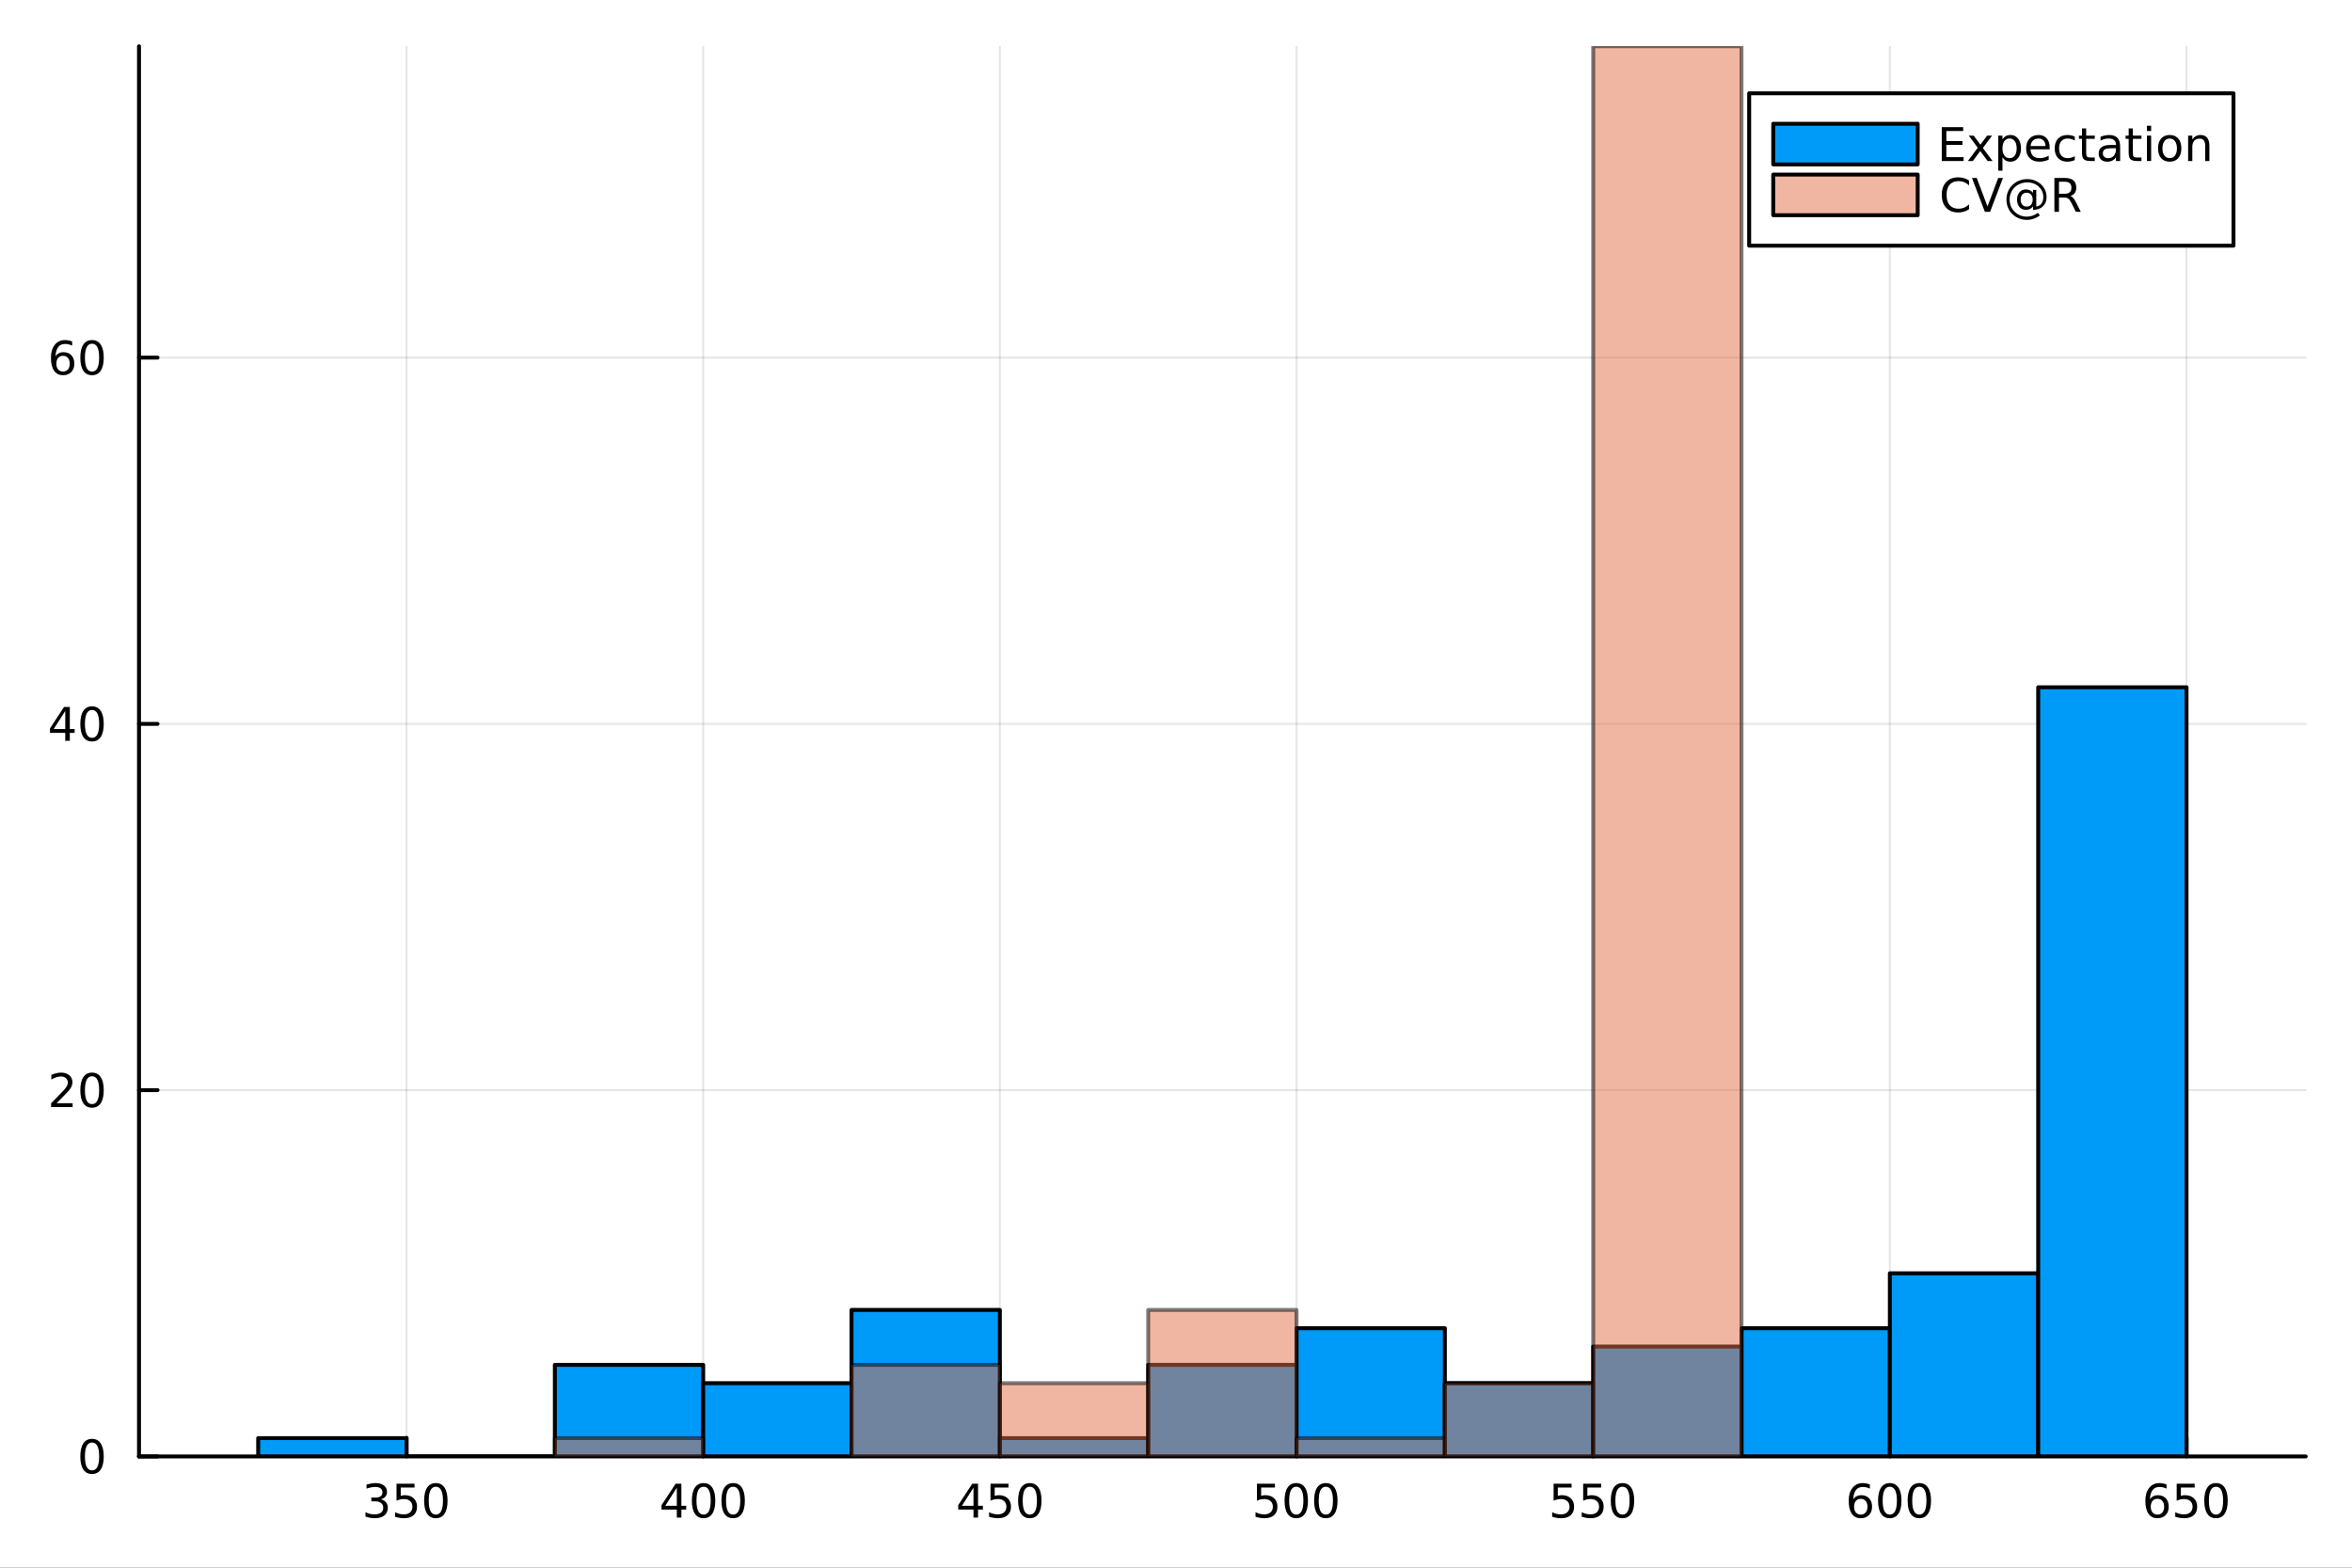 <?xml version="1.0" encoding="utf-8"?>
<svg xmlns="http://www.w3.org/2000/svg" xmlns:xlink="http://www.w3.org/1999/xlink" width="600" height="400" viewBox="0 0 2400 1600">
<rect x="0" y="0" width="2400" height="1600" fill="#333333" stroke="none"/>
<defs>
  <clipPath id="clip470">
    <rect x="0" y="0" width="2400" height="1600"/>
  </clipPath>
</defs>
<path clip-path="url(#clip470)" d="M0 1600 L2400 1600 L2400 0 L0 0  Z" fill="#ffffff" fill-rule="evenodd" fill-opacity="1"/>
<defs>
  <clipPath id="clip471">
    <rect x="480" y="0" width="1681" height="1600"/>
  </clipPath>
</defs>
<path clip-path="url(#clip470)" d="M141.853 1486.45 L2352.76 1486.45 L2352.76 47.244 L141.853 47.244  Z" fill="#ffffff" fill-rule="evenodd" fill-opacity="1"/>
<defs>
  <clipPath id="clip472">
    <rect x="141" y="47" width="2212" height="1440"/>
  </clipPath>
</defs>
<polyline clip-path="url(#clip472)" style="stroke:#000000; stroke-linecap:round; stroke-linejoin:round; stroke-width:2; stroke-opacity:0.1; fill:none" points="414.818,1486.45 414.818,47.244 "/>
<polyline clip-path="url(#clip472)" style="stroke:#000000; stroke-linecap:round; stroke-linejoin:round; stroke-width:2; stroke-opacity:0.1; fill:none" points="717.54,1486.45 717.54,47.244 "/>
<polyline clip-path="url(#clip472)" style="stroke:#000000; stroke-linecap:round; stroke-linejoin:round; stroke-width:2; stroke-opacity:0.1; fill:none" points="1020.26,1486.45 1020.26,47.244 "/>
<polyline clip-path="url(#clip472)" style="stroke:#000000; stroke-linecap:round; stroke-linejoin:round; stroke-width:2; stroke-opacity:0.1; fill:none" points="1322.99,1486.45 1322.99,47.244 "/>
<polyline clip-path="url(#clip472)" style="stroke:#000000; stroke-linecap:round; stroke-linejoin:round; stroke-width:2; stroke-opacity:0.1; fill:none" points="1625.71,1486.45 1625.71,47.244 "/>
<polyline clip-path="url(#clip472)" style="stroke:#000000; stroke-linecap:round; stroke-linejoin:round; stroke-width:2; stroke-opacity:0.1; fill:none" points="1928.43,1486.45 1928.43,47.244 "/>
<polyline clip-path="url(#clip472)" style="stroke:#000000; stroke-linecap:round; stroke-linejoin:round; stroke-width:2; stroke-opacity:0.1; fill:none" points="2231.15,1486.45 2231.15,47.244 "/>
<polyline clip-path="url(#clip470)" style="stroke:#000000; stroke-linecap:round; stroke-linejoin:round; stroke-width:4; stroke-opacity:1; fill:none" points="141.853,1486.45 2352.76,1486.45 "/>
<polyline clip-path="url(#clip470)" style="stroke:#000000; stroke-linecap:round; stroke-linejoin:round; stroke-width:4; stroke-opacity:1; fill:none" points="414.818,1486.45 414.818,1467.55 "/>
<polyline clip-path="url(#clip470)" style="stroke:#000000; stroke-linecap:round; stroke-linejoin:round; stroke-width:4; stroke-opacity:1; fill:none" points="717.54,1486.45 717.54,1467.55 "/>
<polyline clip-path="url(#clip470)" style="stroke:#000000; stroke-linecap:round; stroke-linejoin:round; stroke-width:4; stroke-opacity:1; fill:none" points="1020.26,1486.45 1020.26,1467.55 "/>
<polyline clip-path="url(#clip470)" style="stroke:#000000; stroke-linecap:round; stroke-linejoin:round; stroke-width:4; stroke-opacity:1; fill:none" points="1322.99,1486.45 1322.99,1467.55 "/>
<polyline clip-path="url(#clip470)" style="stroke:#000000; stroke-linecap:round; stroke-linejoin:round; stroke-width:4; stroke-opacity:1; fill:none" points="1625.71,1486.45 1625.71,1467.55 "/>
<polyline clip-path="url(#clip470)" style="stroke:#000000; stroke-linecap:round; stroke-linejoin:round; stroke-width:4; stroke-opacity:1; fill:none" points="1928.43,1486.45 1928.43,1467.55 "/>
<polyline clip-path="url(#clip470)" style="stroke:#000000; stroke-linecap:round; stroke-linejoin:round; stroke-width:4; stroke-opacity:1; fill:none" points="2231.15,1486.45 2231.15,1467.55 "/>
<path clip-path="url(#clip470)" d="M388.579 1530.21 Q391.936 1530.93 393.811 1533.2 Q395.709 1535.47 395.709 1538.8 Q395.709 1543.92 392.191 1546.72 Q388.672 1549.52 382.191 1549.52 Q380.015 1549.52 377.7 1549.08 Q375.408 1548.66 372.955 1547.81 L372.955 1543.29 Q374.899 1544.43 377.214 1545.01 Q379.529 1545.58 382.052 1545.58 Q386.45 1545.58 388.742 1543.85 Q391.056 1542.11 391.056 1538.8 Q391.056 1535.75 388.904 1534.03 Q386.774 1532.3 382.954 1532.3 L378.927 1532.3 L378.927 1528.45 L383.14 1528.45 Q386.589 1528.45 388.417 1527.09 Q390.246 1525.7 390.246 1523.11 Q390.246 1520.45 388.348 1519.03 Q386.473 1517.6 382.954 1517.6 Q381.033 1517.6 378.834 1518.01 Q376.635 1518.43 373.996 1519.31 L373.996 1515.14 Q376.658 1514.4 378.973 1514.03 Q381.311 1513.66 383.371 1513.66 Q388.695 1513.66 391.797 1516.09 Q394.899 1518.5 394.899 1522.62 Q394.899 1525.49 393.255 1527.48 Q391.612 1529.45 388.579 1530.21 Z" fill="#000000" fill-rule="nonzero" fill-opacity="1" /><path clip-path="url(#clip470)" d="M404.621 1514.29 L422.977 1514.29 L422.977 1518.22 L408.903 1518.22 L408.903 1526.7 Q409.922 1526.35 410.94 1526.19 Q411.959 1526 412.977 1526 Q418.764 1526 422.144 1529.17 Q425.524 1532.34 425.524 1537.76 Q425.524 1543.34 422.052 1546.44 Q418.579 1549.52 412.26 1549.52 Q410.084 1549.52 407.815 1549.15 Q405.57 1548.78 403.163 1548.04 L403.163 1543.34 Q405.246 1544.47 407.468 1545.03 Q409.69 1545.58 412.167 1545.58 Q416.172 1545.58 418.51 1543.48 Q420.848 1541.37 420.848 1537.76 Q420.848 1534.15 418.51 1532.04 Q416.172 1529.94 412.167 1529.94 Q410.292 1529.94 408.417 1530.35 Q406.565 1530.77 404.621 1531.65 L404.621 1514.29 Z" fill="#000000" fill-rule="nonzero" fill-opacity="1" /><path clip-path="url(#clip470)" d="M444.737 1517.37 Q441.125 1517.37 439.297 1520.93 Q437.491 1524.47 437.491 1531.6 Q437.491 1538.71 439.297 1542.27 Q441.125 1545.82 444.737 1545.82 Q448.371 1545.82 450.176 1542.27 Q452.005 1538.71 452.005 1531.6 Q452.005 1524.47 450.176 1520.93 Q448.371 1517.37 444.737 1517.37 M444.737 1513.66 Q450.547 1513.66 453.602 1518.27 Q456.681 1522.85 456.681 1531.6 Q456.681 1540.33 453.602 1544.94 Q450.547 1549.52 444.737 1549.52 Q438.926 1549.52 435.848 1544.94 Q432.792 1540.33 432.792 1531.6 Q432.792 1522.85 435.848 1518.27 Q438.926 1513.66 444.737 1513.66 Z" fill="#000000" fill-rule="nonzero" fill-opacity="1" /><path clip-path="url(#clip470)" d="M690.631 1518.36 L678.825 1536.81 L690.631 1536.81 L690.631 1518.36 M689.404 1514.29 L695.283 1514.29 L695.283 1536.81 L700.214 1536.81 L700.214 1540.7 L695.283 1540.7 L695.283 1548.85 L690.631 1548.85 L690.631 1540.7 L675.029 1540.7 L675.029 1536.19 L689.404 1514.29 Z" fill="#000000" fill-rule="nonzero" fill-opacity="1" /><path clip-path="url(#clip470)" d="M717.945 1517.37 Q714.334 1517.37 712.505 1520.93 Q710.7 1524.47 710.7 1531.6 Q710.7 1538.71 712.505 1542.27 Q714.334 1545.82 717.945 1545.82 Q721.58 1545.82 723.385 1542.27 Q725.214 1538.71 725.214 1531.6 Q725.214 1524.47 723.385 1520.93 Q721.58 1517.37 717.945 1517.37 M717.945 1513.66 Q723.755 1513.66 726.811 1518.27 Q729.89 1522.85 729.89 1531.6 Q729.89 1540.33 726.811 1544.94 Q723.755 1549.52 717.945 1549.52 Q712.135 1549.52 709.056 1544.94 Q706.001 1540.33 706.001 1531.6 Q706.001 1522.85 709.056 1518.27 Q712.135 1513.66 717.945 1513.66 Z" fill="#000000" fill-rule="nonzero" fill-opacity="1" /><path clip-path="url(#clip470)" d="M748.107 1517.37 Q744.496 1517.37 742.667 1520.93 Q740.862 1524.47 740.862 1531.6 Q740.862 1538.71 742.667 1542.27 Q744.496 1545.82 748.107 1545.82 Q751.741 1545.82 753.547 1542.27 Q755.376 1538.71 755.376 1531.6 Q755.376 1524.47 753.547 1520.93 Q751.741 1517.37 748.107 1517.37 M748.107 1513.66 Q753.917 1513.66 756.973 1518.27 Q760.052 1522.85 760.052 1531.6 Q760.052 1540.33 756.973 1544.94 Q753.917 1549.52 748.107 1549.52 Q742.297 1549.52 739.218 1544.94 Q736.163 1540.33 736.163 1531.6 Q736.163 1522.85 739.218 1518.27 Q742.297 1513.66 748.107 1513.66 Z" fill="#000000" fill-rule="nonzero" fill-opacity="1" /><path clip-path="url(#clip470)" d="M993.353 1518.36 L981.548 1536.81 L993.353 1536.81 L993.353 1518.36 M992.126 1514.29 L998.006 1514.29 L998.006 1536.81 L1002.94 1536.81 L1002.94 1540.7 L998.006 1540.7 L998.006 1548.85 L993.353 1548.85 L993.353 1540.7 L977.751 1540.7 L977.751 1536.19 L992.126 1514.29 Z" fill="#000000" fill-rule="nonzero" fill-opacity="1" /><path clip-path="url(#clip470)" d="M1010.71 1514.29 L1029.07 1514.29 L1029.07 1518.22 L1015 1518.22 L1015 1526.7 Q1016.01 1526.35 1017.03 1526.19 Q1018.05 1526 1019.07 1526 Q1024.86 1526 1028.24 1529.17 Q1031.62 1532.34 1031.62 1537.76 Q1031.62 1543.34 1028.14 1546.44 Q1024.67 1549.52 1018.35 1549.52 Q1016.18 1549.52 1013.91 1549.15 Q1011.66 1548.78 1009.26 1548.04 L1009.26 1543.34 Q1011.34 1544.47 1013.56 1545.03 Q1015.78 1545.58 1018.26 1545.58 Q1022.26 1545.58 1024.6 1543.48 Q1026.94 1541.37 1026.94 1537.76 Q1026.94 1534.15 1024.6 1532.04 Q1022.26 1529.94 1018.26 1529.94 Q1016.39 1529.94 1014.51 1530.35 Q1012.66 1530.77 1010.71 1531.65 L1010.71 1514.29 Z" fill="#000000" fill-rule="nonzero" fill-opacity="1" /><path clip-path="url(#clip470)" d="M1050.83 1517.37 Q1047.22 1517.37 1045.39 1520.93 Q1043.58 1524.47 1043.58 1531.6 Q1043.58 1538.71 1045.39 1542.27 Q1047.22 1545.82 1050.83 1545.82 Q1054.46 1545.82 1056.27 1542.27 Q1058.1 1538.71 1058.1 1531.6 Q1058.1 1524.47 1056.27 1520.93 Q1054.46 1517.37 1050.83 1517.37 M1050.83 1513.66 Q1056.64 1513.66 1059.7 1518.27 Q1062.77 1522.85 1062.77 1531.6 Q1062.77 1540.33 1059.7 1544.94 Q1056.64 1549.52 1050.83 1549.52 Q1045.02 1549.52 1041.94 1544.94 Q1038.89 1540.33 1038.89 1531.6 Q1038.89 1522.85 1041.94 1518.27 Q1045.02 1513.66 1050.83 1513.66 Z" fill="#000000" fill-rule="nonzero" fill-opacity="1" /><path clip-path="url(#clip470)" d="M1282.6 1514.29 L1300.96 1514.29 L1300.96 1518.22 L1286.89 1518.22 L1286.89 1526.7 Q1287.9 1526.35 1288.92 1526.19 Q1289.94 1526 1290.96 1526 Q1296.75 1526 1300.13 1529.17 Q1303.51 1532.34 1303.51 1537.76 Q1303.51 1543.34 1300.03 1546.44 Q1296.56 1549.52 1290.24 1549.52 Q1288.07 1549.52 1285.8 1549.15 Q1283.55 1548.78 1281.14 1548.04 L1281.14 1543.34 Q1283.23 1544.47 1285.45 1545.03 Q1287.67 1545.58 1290.15 1545.58 Q1294.15 1545.58 1296.49 1543.48 Q1298.83 1541.37 1298.83 1537.76 Q1298.83 1534.15 1296.49 1532.04 Q1294.15 1529.94 1290.15 1529.94 Q1288.27 1529.94 1286.4 1530.35 Q1284.55 1530.77 1282.6 1531.65 L1282.6 1514.29 Z" fill="#000000" fill-rule="nonzero" fill-opacity="1" /><path clip-path="url(#clip470)" d="M1322.72 1517.37 Q1319.11 1517.37 1317.28 1520.93 Q1315.47 1524.47 1315.47 1531.6 Q1315.47 1538.71 1317.28 1542.27 Q1319.11 1545.82 1322.72 1545.82 Q1326.35 1545.82 1328.16 1542.27 Q1329.99 1538.71 1329.99 1531.6 Q1329.99 1524.47 1328.16 1520.93 Q1326.35 1517.37 1322.72 1517.37 M1322.72 1513.66 Q1328.53 1513.66 1331.58 1518.27 Q1334.66 1522.85 1334.66 1531.6 Q1334.66 1540.33 1331.58 1544.94 Q1328.53 1549.52 1322.72 1549.52 Q1316.91 1549.52 1313.83 1544.94 Q1310.77 1540.33 1310.77 1531.6 Q1310.77 1522.85 1313.83 1518.27 Q1316.91 1513.66 1322.72 1513.66 Z" fill="#000000" fill-rule="nonzero" fill-opacity="1" /><path clip-path="url(#clip470)" d="M1352.88 1517.37 Q1349.27 1517.37 1347.44 1520.93 Q1345.64 1524.47 1345.64 1531.6 Q1345.64 1538.71 1347.44 1542.27 Q1349.27 1545.82 1352.88 1545.82 Q1356.51 1545.82 1358.32 1542.27 Q1360.15 1538.71 1360.15 1531.6 Q1360.15 1524.47 1358.32 1520.93 Q1356.51 1517.37 1352.88 1517.37 M1352.88 1513.66 Q1358.69 1513.66 1361.75 1518.27 Q1364.83 1522.85 1364.83 1531.6 Q1364.83 1540.33 1361.75 1544.94 Q1358.69 1549.52 1352.88 1549.52 Q1347.07 1549.52 1343.99 1544.94 Q1340.94 1540.33 1340.94 1531.6 Q1340.94 1522.85 1343.99 1518.27 Q1347.07 1513.66 1352.88 1513.66 Z" fill="#000000" fill-rule="nonzero" fill-opacity="1" /><path clip-path="url(#clip470)" d="M1585.33 1514.29 L1603.68 1514.29 L1603.68 1518.22 L1589.61 1518.22 L1589.61 1526.7 Q1590.63 1526.35 1591.65 1526.19 Q1592.66 1526 1593.68 1526 Q1599.47 1526 1602.85 1529.17 Q1606.23 1532.34 1606.23 1537.76 Q1606.23 1543.34 1602.76 1546.44 Q1599.28 1549.52 1592.96 1549.52 Q1590.79 1549.52 1588.52 1549.15 Q1586.27 1548.78 1583.87 1548.04 L1583.87 1543.34 Q1585.95 1544.47 1588.17 1545.03 Q1590.4 1545.58 1592.87 1545.58 Q1596.88 1545.58 1599.21 1543.48 Q1601.55 1541.37 1601.55 1537.76 Q1601.55 1534.15 1599.21 1532.04 Q1596.88 1529.94 1592.87 1529.94 Q1591 1529.94 1589.12 1530.35 Q1587.27 1530.77 1585.33 1531.65 L1585.33 1514.29 Z" fill="#000000" fill-rule="nonzero" fill-opacity="1" /><path clip-path="url(#clip470)" d="M1615.49 1514.29 L1633.84 1514.29 L1633.84 1518.22 L1619.77 1518.22 L1619.77 1526.7 Q1620.79 1526.35 1621.81 1526.19 Q1622.83 1526 1623.84 1526 Q1629.63 1526 1633.01 1529.17 Q1636.39 1532.34 1636.39 1537.76 Q1636.39 1543.34 1632.92 1546.44 Q1629.45 1549.52 1623.13 1549.52 Q1620.95 1549.52 1618.68 1549.15 Q1616.44 1548.78 1614.03 1548.04 L1614.03 1543.34 Q1616.11 1544.47 1618.33 1545.03 Q1620.56 1545.58 1623.03 1545.58 Q1627.04 1545.58 1629.38 1543.48 Q1631.71 1541.37 1631.71 1537.76 Q1631.71 1534.15 1629.38 1532.04 Q1627.04 1529.94 1623.03 1529.94 Q1621.16 1529.94 1619.28 1530.35 Q1617.43 1530.77 1615.49 1531.65 L1615.49 1514.29 Z" fill="#000000" fill-rule="nonzero" fill-opacity="1" /><path clip-path="url(#clip470)" d="M1655.6 1517.37 Q1651.99 1517.37 1650.16 1520.93 Q1648.36 1524.47 1648.36 1531.6 Q1648.36 1538.71 1650.16 1542.27 Q1651.99 1545.82 1655.6 1545.82 Q1659.24 1545.82 1661.04 1542.27 Q1662.87 1538.71 1662.87 1531.6 Q1662.87 1524.47 1661.04 1520.93 Q1659.24 1517.37 1655.6 1517.37 M1655.6 1513.66 Q1661.41 1513.66 1664.47 1518.27 Q1667.55 1522.85 1667.55 1531.6 Q1667.55 1540.33 1664.47 1544.94 Q1661.41 1549.52 1655.6 1549.52 Q1649.79 1549.52 1646.71 1544.94 Q1643.66 1540.33 1643.66 1531.6 Q1643.66 1522.85 1646.71 1518.27 Q1649.79 1513.66 1655.6 1513.66 Z" fill="#000000" fill-rule="nonzero" fill-opacity="1" /><path clip-path="url(#clip470)" d="M1898.75 1529.7 Q1895.61 1529.7 1893.75 1531.86 Q1891.93 1534.01 1891.93 1537.76 Q1891.93 1541.49 1893.75 1543.66 Q1895.61 1545.82 1898.75 1545.82 Q1901.9 1545.82 1903.73 1543.66 Q1905.58 1541.49 1905.58 1537.76 Q1905.58 1534.01 1903.73 1531.86 Q1901.9 1529.7 1898.75 1529.7 M1908.04 1515.05 L1908.04 1519.31 Q1906.28 1518.48 1904.47 1518.04 Q1902.69 1517.6 1900.93 1517.6 Q1896.3 1517.6 1893.85 1520.72 Q1891.42 1523.85 1891.07 1530.17 Q1892.43 1528.15 1894.49 1527.09 Q1896.56 1526 1899.03 1526 Q1904.24 1526 1907.25 1529.17 Q1910.28 1532.32 1910.28 1537.76 Q1910.28 1543.08 1907.13 1546.3 Q1903.99 1549.52 1898.75 1549.52 Q1892.76 1549.52 1889.59 1544.94 Q1886.42 1540.33 1886.42 1531.6 Q1886.42 1523.41 1890.31 1518.55 Q1894.19 1513.66 1900.74 1513.66 Q1902.5 1513.66 1904.29 1514.01 Q1906.09 1514.36 1908.04 1515.05 Z" fill="#000000" fill-rule="nonzero" fill-opacity="1" /><path clip-path="url(#clip470)" d="M1928.34 1517.37 Q1924.73 1517.37 1922.9 1520.93 Q1921.09 1524.47 1921.09 1531.6 Q1921.09 1538.71 1922.9 1542.27 Q1924.73 1545.82 1928.34 1545.82 Q1931.97 1545.82 1933.78 1542.27 Q1935.61 1538.71 1935.61 1531.6 Q1935.61 1524.47 1933.78 1520.93 Q1931.97 1517.37 1928.34 1517.37 M1928.34 1513.66 Q1934.15 1513.66 1937.2 1518.27 Q1940.28 1522.85 1940.28 1531.6 Q1940.28 1540.33 1937.2 1544.94 Q1934.15 1549.52 1928.34 1549.52 Q1922.53 1549.52 1919.45 1544.94 Q1916.39 1540.33 1916.39 1531.6 Q1916.39 1522.85 1919.45 1518.27 Q1922.53 1513.66 1928.34 1513.66 Z" fill="#000000" fill-rule="nonzero" fill-opacity="1" /><path clip-path="url(#clip470)" d="M1958.5 1517.37 Q1954.89 1517.37 1953.06 1520.93 Q1951.25 1524.47 1951.25 1531.6 Q1951.25 1538.71 1953.06 1542.27 Q1954.89 1545.82 1958.5 1545.82 Q1962.13 1545.82 1963.94 1542.27 Q1965.77 1538.71 1965.77 1531.6 Q1965.77 1524.47 1963.94 1520.93 Q1962.13 1517.37 1958.5 1517.37 M1958.5 1513.66 Q1964.31 1513.66 1967.36 1518.27 Q1970.44 1522.85 1970.44 1531.6 Q1970.44 1540.33 1967.36 1544.94 Q1964.31 1549.52 1958.5 1549.52 Q1952.69 1549.52 1949.61 1544.94 Q1946.55 1540.33 1946.55 1531.6 Q1946.55 1522.85 1949.61 1518.27 Q1952.69 1513.66 1958.5 1513.66 Z" fill="#000000" fill-rule="nonzero" fill-opacity="1" /><path clip-path="url(#clip470)" d="M2201.48 1529.7 Q2198.33 1529.7 2196.48 1531.86 Q2194.65 1534.01 2194.65 1537.76 Q2194.65 1541.49 2196.48 1543.66 Q2198.33 1545.82 2201.48 1545.82 Q2204.62 1545.82 2206.45 1543.66 Q2208.31 1541.49 2208.31 1537.76 Q2208.31 1534.01 2206.45 1531.86 Q2204.62 1529.7 2201.48 1529.7 M2210.76 1515.05 L2210.76 1519.31 Q2209 1518.48 2207.19 1518.04 Q2205.41 1517.6 2203.65 1517.6 Q2199.02 1517.6 2196.57 1520.72 Q2194.14 1523.85 2193.79 1530.17 Q2195.16 1528.15 2197.22 1527.09 Q2199.28 1526 2201.75 1526 Q2206.96 1526 2209.97 1529.17 Q2213 1532.32 2213 1537.76 Q2213 1543.08 2209.86 1546.3 Q2206.71 1549.52 2201.48 1549.52 Q2195.48 1549.52 2192.31 1544.94 Q2189.14 1540.33 2189.14 1531.6 Q2189.14 1523.41 2193.03 1518.55 Q2196.92 1513.66 2203.47 1513.66 Q2205.23 1513.66 2207.01 1514.01 Q2208.81 1514.36 2210.76 1515.05 Z" fill="#000000" fill-rule="nonzero" fill-opacity="1" /><path clip-path="url(#clip470)" d="M2221.11 1514.29 L2239.46 1514.29 L2239.46 1518.22 L2225.39 1518.22 L2225.39 1526.7 Q2226.41 1526.35 2227.43 1526.19 Q2228.44 1526 2229.46 1526 Q2235.25 1526 2238.63 1529.17 Q2242.01 1532.34 2242.01 1537.76 Q2242.01 1543.34 2238.54 1546.44 Q2235.06 1549.52 2228.74 1549.52 Q2226.57 1549.52 2224.3 1549.15 Q2222.06 1548.78 2219.65 1548.04 L2219.65 1543.34 Q2221.73 1544.47 2223.95 1545.03 Q2226.18 1545.58 2228.65 1545.58 Q2232.66 1545.58 2234.99 1543.48 Q2237.33 1541.37 2237.33 1537.76 Q2237.33 1534.15 2234.99 1532.04 Q2232.66 1529.94 2228.65 1529.94 Q2226.78 1529.94 2224.9 1530.35 Q2223.05 1530.77 2221.11 1531.65 L2221.11 1514.29 Z" fill="#000000" fill-rule="nonzero" fill-opacity="1" /><path clip-path="url(#clip470)" d="M2261.22 1517.37 Q2257.61 1517.37 2255.78 1520.93 Q2253.98 1524.47 2253.98 1531.6 Q2253.98 1538.71 2255.78 1542.27 Q2257.61 1545.82 2261.22 1545.82 Q2264.86 1545.82 2266.66 1542.27 Q2268.49 1538.71 2268.49 1531.6 Q2268.49 1524.47 2266.66 1520.93 Q2264.86 1517.37 2261.22 1517.37 M2261.22 1513.66 Q2267.03 1513.66 2270.09 1518.27 Q2273.17 1522.85 2273.17 1531.6 Q2273.17 1540.33 2270.09 1544.94 Q2267.03 1549.52 2261.22 1549.52 Q2255.41 1549.52 2252.33 1544.94 Q2249.28 1540.33 2249.28 1531.6 Q2249.28 1522.85 2252.33 1518.27 Q2255.41 1513.66 2261.22 1513.66 Z" fill="#000000" fill-rule="nonzero" fill-opacity="1" /><polyline clip-path="url(#clip472)" style="stroke:#000000; stroke-linecap:round; stroke-linejoin:round; stroke-width:2; stroke-opacity:0.1; fill:none" points="141.853,1486.45 2352.76,1486.45 "/>
<polyline clip-path="url(#clip472)" style="stroke:#000000; stroke-linecap:round; stroke-linejoin:round; stroke-width:2; stroke-opacity:0.1; fill:none" points="141.853,1112.63 2352.76,1112.63 "/>
<polyline clip-path="url(#clip472)" style="stroke:#000000; stroke-linecap:round; stroke-linejoin:round; stroke-width:2; stroke-opacity:0.1; fill:none" points="141.853,738.81 2352.76,738.81 "/>
<polyline clip-path="url(#clip472)" style="stroke:#000000; stroke-linecap:round; stroke-linejoin:round; stroke-width:2; stroke-opacity:0.1; fill:none" points="141.853,364.99 2352.76,364.99 "/>
<polyline clip-path="url(#clip470)" style="stroke:#000000; stroke-linecap:round; stroke-linejoin:round; stroke-width:4; stroke-opacity:1; fill:none" points="141.853,1486.45 141.853,47.244 "/>
<polyline clip-path="url(#clip470)" style="stroke:#000000; stroke-linecap:round; stroke-linejoin:round; stroke-width:4; stroke-opacity:1; fill:none" points="141.853,1486.45 160.751,1486.45 "/>
<polyline clip-path="url(#clip470)" style="stroke:#000000; stroke-linecap:round; stroke-linejoin:round; stroke-width:4; stroke-opacity:1; fill:none" points="141.853,1112.63 160.751,1112.63 "/>
<polyline clip-path="url(#clip470)" style="stroke:#000000; stroke-linecap:round; stroke-linejoin:round; stroke-width:4; stroke-opacity:1; fill:none" points="141.853,738.81 160.751,738.81 "/>
<polyline clip-path="url(#clip470)" style="stroke:#000000; stroke-linecap:round; stroke-linejoin:round; stroke-width:4; stroke-opacity:1; fill:none" points="141.853,364.99 160.751,364.99 "/>
<path clip-path="url(#clip470)" d="M93.909 1472.25 Q90.297 1472.25 88.469 1475.81 Q86.663 1479.35 86.663 1486.48 Q86.663 1493.59 88.469 1497.15 Q90.297 1500.7 93.909 1500.7 Q97.543 1500.7 99.348 1497.15 Q101.177 1493.59 101.177 1486.48 Q101.177 1479.35 99.348 1475.81 Q97.543 1472.25 93.909 1472.25 M93.909 1468.54 Q99.719 1468.54 102.774 1473.15 Q105.853 1477.73 105.853 1486.48 Q105.853 1495.21 102.774 1499.82 Q99.719 1504.4 93.909 1504.4 Q88.098 1504.4 85.02 1499.82 Q81.964 1495.21 81.964 1486.48 Q81.964 1477.73 85.02 1473.15 Q88.098 1468.54 93.909 1468.54 Z" fill="#000000" fill-rule="nonzero" fill-opacity="1" /><path clip-path="url(#clip470)" d="M57.775 1125.97 L74.094 1125.97 L74.094 1129.91 L52.15 1129.91 L52.15 1125.97 Q54.812 1123.22 59.395 1118.59 Q64.001 1113.94 65.182 1112.59 Q67.427 1110.07 68.307 1108.33 Q69.21 1106.58 69.21 1104.89 Q69.21 1102.13 67.265 1100.39 Q65.344 1098.66 62.242 1098.66 Q60.043 1098.66 57.589 1099.42 Q55.159 1100.19 52.381 1101.74 L52.381 1097.02 Q55.205 1095.88 57.659 1095.3 Q60.112 1094.72 62.15 1094.72 Q67.52 1094.72 70.714 1097.41 Q73.909 1100.09 73.909 1104.58 Q73.909 1106.71 73.099 1108.64 Q72.311 1110.53 70.205 1113.13 Q69.626 1113.8 66.525 1117.02 Q63.423 1120.21 57.775 1125.97 Z" fill="#000000" fill-rule="nonzero" fill-opacity="1" /><path clip-path="url(#clip470)" d="M93.909 1098.43 Q90.297 1098.43 88.469 1101.99 Q86.663 1105.53 86.663 1112.66 Q86.663 1119.77 88.469 1123.33 Q90.297 1126.88 93.909 1126.88 Q97.543 1126.88 99.348 1123.33 Q101.177 1119.77 101.177 1112.66 Q101.177 1105.53 99.348 1101.99 Q97.543 1098.43 93.909 1098.43 M93.909 1094.72 Q99.719 1094.72 102.774 1099.33 Q105.853 1103.91 105.853 1112.66 Q105.853 1121.39 102.774 1126 Q99.719 1130.58 93.909 1130.58 Q88.098 1130.58 85.02 1126 Q81.964 1121.39 81.964 1112.66 Q81.964 1103.91 85.02 1099.33 Q88.098 1094.72 93.909 1094.72 Z" fill="#000000" fill-rule="nonzero" fill-opacity="1" /><path clip-path="url(#clip470)" d="M66.594 725.604 L54.788 744.053 L66.594 744.053 L66.594 725.604 M65.367 721.53 L71.247 721.53 L71.247 744.053 L76.177 744.053 L76.177 747.941 L71.247 747.941 L71.247 756.09 L66.594 756.09 L66.594 747.941 L50.992 747.941 L50.992 743.428 L65.367 721.53 Z" fill="#000000" fill-rule="nonzero" fill-opacity="1" /><path clip-path="url(#clip470)" d="M93.909 724.608 Q90.297 724.608 88.469 728.173 Q86.663 731.715 86.663 738.844 Q86.663 745.951 88.469 749.516 Q90.297 753.057 93.909 753.057 Q97.543 753.057 99.348 749.516 Q101.177 745.951 101.177 738.844 Q101.177 731.715 99.348 728.173 Q97.543 724.608 93.909 724.608 M93.909 720.905 Q99.719 720.905 102.774 725.511 Q105.853 730.094 105.853 738.844 Q105.853 747.571 102.774 752.178 Q99.719 756.761 93.909 756.761 Q88.098 756.761 85.02 752.178 Q81.964 747.571 81.964 738.844 Q81.964 730.094 85.02 725.511 Q88.098 720.905 93.909 720.905 Z" fill="#000000" fill-rule="nonzero" fill-opacity="1" /><path clip-path="url(#clip470)" d="M64.325 363.127 Q61.177 363.127 59.325 365.28 Q57.497 367.433 57.497 371.182 Q57.497 374.909 59.325 377.085 Q61.177 379.238 64.325 379.238 Q67.474 379.238 69.302 377.085 Q71.154 374.909 71.154 371.182 Q71.154 367.433 69.302 365.28 Q67.474 363.127 64.325 363.127 M73.608 348.474 L73.608 352.734 Q71.849 351.9 70.043 351.46 Q68.261 351.021 66.501 351.021 Q61.872 351.021 59.418 354.146 Q56.987 357.271 56.64 363.59 Q58.006 361.576 60.066 360.511 Q62.126 359.423 64.603 359.423 Q69.811 359.423 72.821 362.595 Q75.853 365.743 75.853 371.182 Q75.853 376.507 72.705 379.724 Q69.557 382.942 64.325 382.942 Q58.33 382.942 55.159 378.358 Q51.987 373.752 51.987 365.025 Q51.987 356.831 55.876 351.97 Q59.765 347.085 66.316 347.085 Q68.075 347.085 69.858 347.433 Q71.663 347.78 73.608 348.474 Z" fill="#000000" fill-rule="nonzero" fill-opacity="1" /><path clip-path="url(#clip470)" d="M93.909 350.789 Q90.297 350.789 88.469 354.354 Q86.663 357.896 86.663 365.025 Q86.663 372.132 88.469 375.696 Q90.297 379.238 93.909 379.238 Q97.543 379.238 99.348 375.696 Q101.177 372.132 101.177 365.025 Q101.177 357.896 99.348 354.354 Q97.543 350.789 93.909 350.789 M93.909 347.085 Q99.719 347.085 102.774 351.692 Q105.853 356.275 105.853 365.025 Q105.853 373.752 102.774 378.358 Q99.719 382.942 93.909 382.942 Q88.098 382.942 85.02 378.358 Q81.964 373.752 81.964 365.025 Q81.964 356.275 85.02 351.692 Q88.098 347.085 93.909 347.085 Z" fill="#000000" fill-rule="nonzero" fill-opacity="1" /><path clip-path="url(#clip472)" d="M263.457 1467.76 L263.457 1486.45 L414.818 1486.45 L414.818 1467.76 L263.457 1467.76 L263.457 1467.76  Z" fill="#009af9" fill-rule="evenodd" fill-opacity="1"/>
<polyline clip-path="url(#clip472)" style="stroke:#000000; stroke-linecap:round; stroke-linejoin:round; stroke-width:4; stroke-opacity:1; fill:none" points="263.457,1467.76 263.457,1486.45 414.818,1486.45 414.818,1467.76 263.457,1467.76 "/>
<path clip-path="url(#clip472)" d="M414.818 1486.45 L414.818 1486.45 L566.179 1486.45 L566.179 1486.45 L414.818 1486.45 L414.818 1486.45  Z" fill="#009af9" fill-rule="evenodd" fill-opacity="1"/>
<polyline clip-path="url(#clip472)" style="stroke:#000000; stroke-linecap:round; stroke-linejoin:round; stroke-width:4; stroke-opacity:1; fill:none" points="414.818,1486.45 414.818,1486.45 566.179,1486.45 414.818,1486.45 "/>
<path clip-path="url(#clip472)" d="M566.179 1392.99 L566.179 1486.45 L717.54 1486.45 L717.54 1392.99 L566.179 1392.99 L566.179 1392.99  Z" fill="#009af9" fill-rule="evenodd" fill-opacity="1"/>
<polyline clip-path="url(#clip472)" style="stroke:#000000; stroke-linecap:round; stroke-linejoin:round; stroke-width:4; stroke-opacity:1; fill:none" points="566.179,1392.99 566.179,1486.45 717.54,1486.45 717.54,1392.99 566.179,1392.99 "/>
<path clip-path="url(#clip472)" d="M717.54 1411.68 L717.54 1486.45 L868.901 1486.45 L868.901 1411.68 L717.54 1411.68 L717.54 1411.68  Z" fill="#009af9" fill-rule="evenodd" fill-opacity="1"/>
<polyline clip-path="url(#clip472)" style="stroke:#000000; stroke-linecap:round; stroke-linejoin:round; stroke-width:4; stroke-opacity:1; fill:none" points="717.54,1411.68 717.54,1486.45 868.901,1486.45 868.901,1411.68 717.54,1411.68 "/>
<path clip-path="url(#clip472)" d="M868.901 1336.92 L868.901 1486.45 L1020.26 1486.45 L1020.26 1336.92 L868.901 1336.92 L868.901 1336.92  Z" fill="#009af9" fill-rule="evenodd" fill-opacity="1"/>
<polyline clip-path="url(#clip472)" style="stroke:#000000; stroke-linecap:round; stroke-linejoin:round; stroke-width:4; stroke-opacity:1; fill:none" points="868.901,1336.92 868.901,1486.45 1020.26,1486.45 1020.26,1336.92 868.901,1336.92 "/>
<path clip-path="url(#clip472)" d="M1020.26 1467.76 L1020.26 1486.45 L1171.62 1486.45 L1171.62 1467.76 L1020.26 1467.76 L1020.26 1467.76  Z" fill="#009af9" fill-rule="evenodd" fill-opacity="1"/>
<polyline clip-path="url(#clip472)" style="stroke:#000000; stroke-linecap:round; stroke-linejoin:round; stroke-width:4; stroke-opacity:1; fill:none" points="1020.26,1467.76 1020.26,1486.45 1171.62,1486.45 1171.62,1467.76 1020.26,1467.76 "/>
<path clip-path="url(#clip472)" d="M1171.62 1392.99 L1171.62 1486.45 L1322.99 1486.45 L1322.99 1392.99 L1171.62 1392.99 L1171.62 1392.99  Z" fill="#009af9" fill-rule="evenodd" fill-opacity="1"/>
<polyline clip-path="url(#clip472)" style="stroke:#000000; stroke-linecap:round; stroke-linejoin:round; stroke-width:4; stroke-opacity:1; fill:none" points="1171.62,1392.99 1171.62,1486.45 1322.99,1486.45 1322.99,1392.99 1171.62,1392.99 "/>
<path clip-path="url(#clip472)" d="M1322.99 1355.61 L1322.99 1486.45 L1474.35 1486.45 L1474.35 1355.61 L1322.99 1355.61 L1322.99 1355.61  Z" fill="#009af9" fill-rule="evenodd" fill-opacity="1"/>
<polyline clip-path="url(#clip472)" style="stroke:#000000; stroke-linecap:round; stroke-linejoin:round; stroke-width:4; stroke-opacity:1; fill:none" points="1322.99,1355.61 1322.99,1486.45 1474.35,1486.45 1474.35,1355.61 1322.99,1355.61 "/>
<path clip-path="url(#clip472)" d="M1474.35 1411.68 L1474.35 1486.45 L1625.71 1486.45 L1625.71 1411.68 L1474.35 1411.68 L1474.35 1411.68  Z" fill="#009af9" fill-rule="evenodd" fill-opacity="1"/>
<polyline clip-path="url(#clip472)" style="stroke:#000000; stroke-linecap:round; stroke-linejoin:round; stroke-width:4; stroke-opacity:1; fill:none" points="1474.35,1411.68 1474.35,1486.45 1625.71,1486.45 1625.71,1411.68 1474.35,1411.68 "/>
<path clip-path="url(#clip472)" d="M1625.71 1374.3 L1625.71 1486.45 L1777.07 1486.45 L1777.07 1374.3 L1625.71 1374.3 L1625.71 1374.3  Z" fill="#009af9" fill-rule="evenodd" fill-opacity="1"/>
<polyline clip-path="url(#clip472)" style="stroke:#000000; stroke-linecap:round; stroke-linejoin:round; stroke-width:4; stroke-opacity:1; fill:none" points="1625.71,1374.3 1625.71,1486.45 1777.07,1486.45 1777.07,1374.3 1625.71,1374.3 "/>
<path clip-path="url(#clip472)" d="M1777.07 1355.61 L1777.07 1486.45 L1928.43 1486.45 L1928.43 1355.61 L1777.07 1355.61 L1777.07 1355.61  Z" fill="#009af9" fill-rule="evenodd" fill-opacity="1"/>
<polyline clip-path="url(#clip472)" style="stroke:#000000; stroke-linecap:round; stroke-linejoin:round; stroke-width:4; stroke-opacity:1; fill:none" points="1777.07,1355.61 1777.07,1486.45 1928.43,1486.45 1928.43,1355.61 1777.07,1355.61 "/>
<path clip-path="url(#clip472)" d="M1928.43 1299.54 L1928.43 1486.45 L2079.79 1486.45 L2079.79 1299.54 L1928.43 1299.54 L1928.43 1299.54  Z" fill="#009af9" fill-rule="evenodd" fill-opacity="1"/>
<polyline clip-path="url(#clip472)" style="stroke:#000000; stroke-linecap:round; stroke-linejoin:round; stroke-width:4; stroke-opacity:1; fill:none" points="1928.43,1299.54 1928.43,1486.45 2079.79,1486.45 2079.79,1299.54 1928.43,1299.54 "/>
<path clip-path="url(#clip472)" d="M2079.79 701.428 L2079.79 1486.45 L2231.15 1486.45 L2231.15 701.428 L2079.79 701.428 L2079.79 701.428  Z" fill="#009af9" fill-rule="evenodd" fill-opacity="1"/>
<polyline clip-path="url(#clip472)" style="stroke:#000000; stroke-linecap:round; stroke-linejoin:round; stroke-width:4; stroke-opacity:1; fill:none" points="2079.79,701.428 2079.79,1486.45 2231.15,1486.45 2231.15,701.428 2079.79,701.428 "/>
<circle clip-path="url(#clip472)" style="fill:#009af9; stroke:none; fill-opacity:0" cx="339.137" cy="1467.76" r="2"/>
<circle clip-path="url(#clip472)" style="fill:#009af9; stroke:none; fill-opacity:0" cx="490.498" cy="1486.45" r="2"/>
<circle clip-path="url(#clip472)" style="fill:#009af9; stroke:none; fill-opacity:0" cx="641.86" cy="1392.99" r="2"/>
<circle clip-path="url(#clip472)" style="fill:#009af9; stroke:none; fill-opacity:0" cx="793.221" cy="1411.68" r="2"/>
<circle clip-path="url(#clip472)" style="fill:#009af9; stroke:none; fill-opacity:0" cx="944.582" cy="1336.92" r="2"/>
<circle clip-path="url(#clip472)" style="fill:#009af9; stroke:none; fill-opacity:0" cx="1095.94" cy="1467.76" r="2"/>
<circle clip-path="url(#clip472)" style="fill:#009af9; stroke:none; fill-opacity:0" cx="1247.3" cy="1392.99" r="2"/>
<circle clip-path="url(#clip472)" style="fill:#009af9; stroke:none; fill-opacity:0" cx="1398.67" cy="1355.61" r="2"/>
<circle clip-path="url(#clip472)" style="fill:#009af9; stroke:none; fill-opacity:0" cx="1550.03" cy="1411.68" r="2"/>
<circle clip-path="url(#clip472)" style="fill:#009af9; stroke:none; fill-opacity:0" cx="1701.39" cy="1374.3" r="2"/>
<circle clip-path="url(#clip472)" style="fill:#009af9; stroke:none; fill-opacity:0" cx="1852.75" cy="1355.61" r="2"/>
<circle clip-path="url(#clip472)" style="fill:#009af9; stroke:none; fill-opacity:0" cx="2004.11" cy="1299.54" r="2"/>
<circle clip-path="url(#clip472)" style="fill:#009af9; stroke:none; fill-opacity:0" cx="2155.47" cy="701.428" r="2"/>
<path clip-path="url(#clip472)" d="M263.457 1486.45 L263.457 1486.45 L414.818 1486.45 L414.818 1486.45 L263.457 1486.45 L263.457 1486.45  Z" fill="#e26f46" fill-rule="evenodd" fill-opacity="0.5"/>
<polyline clip-path="url(#clip472)" style="stroke:#000000; stroke-linecap:round; stroke-linejoin:round; stroke-width:4; stroke-opacity:0.5; fill:none" points="263.457,1486.45 263.457,1486.45 414.818,1486.45 263.457,1486.45 "/>
<path clip-path="url(#clip472)" d="M414.818 1486.45 L414.818 1486.45 L566.179 1486.45 L566.179 1486.45 L414.818 1486.45 L414.818 1486.45  Z" fill="#e26f46" fill-rule="evenodd" fill-opacity="0.5"/>
<polyline clip-path="url(#clip472)" style="stroke:#000000; stroke-linecap:round; stroke-linejoin:round; stroke-width:4; stroke-opacity:0.5; fill:none" points="414.818,1486.45 414.818,1486.45 566.179,1486.45 414.818,1486.45 "/>
<path clip-path="url(#clip472)" d="M566.179 1467.76 L566.179 1486.45 L717.54 1486.45 L717.54 1467.76 L566.179 1467.76 L566.179 1467.76  Z" fill="#e26f46" fill-rule="evenodd" fill-opacity="0.5"/>
<polyline clip-path="url(#clip472)" style="stroke:#000000; stroke-linecap:round; stroke-linejoin:round; stroke-width:4; stroke-opacity:0.5; fill:none" points="566.179,1467.76 566.179,1486.45 717.54,1486.45 717.54,1467.76 566.179,1467.76 "/>
<path clip-path="url(#clip472)" d="M717.54 1486.45 L717.54 1486.45 L868.901 1486.45 L868.901 1486.45 L717.54 1486.45 L717.54 1486.45  Z" fill="#e26f46" fill-rule="evenodd" fill-opacity="0.5"/>
<polyline clip-path="url(#clip472)" style="stroke:#000000; stroke-linecap:round; stroke-linejoin:round; stroke-width:4; stroke-opacity:0.5; fill:none" points="717.54,1486.45 717.54,1486.45 868.901,1486.45 717.54,1486.45 "/>
<path clip-path="url(#clip472)" d="M868.901 1392.99 L868.901 1486.45 L1020.26 1486.45 L1020.26 1392.99 L868.901 1392.99 L868.901 1392.99  Z" fill="#e26f46" fill-rule="evenodd" fill-opacity="0.5"/>
<polyline clip-path="url(#clip472)" style="stroke:#000000; stroke-linecap:round; stroke-linejoin:round; stroke-width:4; stroke-opacity:0.5; fill:none" points="868.901,1392.99 868.901,1486.45 1020.26,1486.45 1020.26,1392.99 868.901,1392.99 "/>
<path clip-path="url(#clip472)" d="M1020.26 1411.68 L1020.26 1486.45 L1171.62 1486.45 L1171.62 1411.68 L1020.26 1411.68 L1020.26 1411.68  Z" fill="#e26f46" fill-rule="evenodd" fill-opacity="0.5"/>
<polyline clip-path="url(#clip472)" style="stroke:#000000; stroke-linecap:round; stroke-linejoin:round; stroke-width:4; stroke-opacity:0.5; fill:none" points="1020.26,1411.68 1020.26,1486.45 1171.62,1486.45 1171.62,1411.68 1020.26,1411.68 "/>
<path clip-path="url(#clip472)" d="M1171.62 1336.92 L1171.62 1486.45 L1322.99 1486.45 L1322.99 1336.92 L1171.62 1336.92 L1171.62 1336.92  Z" fill="#e26f46" fill-rule="evenodd" fill-opacity="0.5"/>
<polyline clip-path="url(#clip472)" style="stroke:#000000; stroke-linecap:round; stroke-linejoin:round; stroke-width:4; stroke-opacity:0.5; fill:none" points="1171.62,1336.92 1171.62,1486.45 1322.99,1486.45 1322.99,1336.92 1171.62,1336.92 "/>
<path clip-path="url(#clip472)" d="M1322.99 1467.76 L1322.99 1486.45 L1474.35 1486.45 L1474.35 1467.76 L1322.99 1467.76 L1322.99 1467.76  Z" fill="#e26f46" fill-rule="evenodd" fill-opacity="0.5"/>
<polyline clip-path="url(#clip472)" style="stroke:#000000; stroke-linecap:round; stroke-linejoin:round; stroke-width:4; stroke-opacity:0.5; fill:none" points="1322.99,1467.76 1322.99,1486.45 1474.35,1486.45 1474.35,1467.76 1322.99,1467.76 "/>
<path clip-path="url(#clip472)" d="M1474.35 1411.68 L1474.35 1486.45 L1625.71 1486.45 L1625.71 1411.68 L1474.35 1411.68 L1474.35 1411.68  Z" fill="#e26f46" fill-rule="evenodd" fill-opacity="0.5"/>
<polyline clip-path="url(#clip472)" style="stroke:#000000; stroke-linecap:round; stroke-linejoin:round; stroke-width:4; stroke-opacity:0.5; fill:none" points="1474.35,1411.68 1474.35,1486.45 1625.71,1486.45 1625.71,1411.68 1474.35,1411.68 "/>
<path clip-path="url(#clip472)" d="M1625.71 47.244 L1625.71 1486.45 L1777.07 1486.45 L1777.07 47.244 L1625.71 47.244 L1625.71 47.244  Z" fill="#e26f46" fill-rule="evenodd" fill-opacity="0.5"/>
<polyline clip-path="url(#clip472)" style="stroke:#000000; stroke-linecap:round; stroke-linejoin:round; stroke-width:4; stroke-opacity:0.5; fill:none" points="1625.71,47.244 1625.71,1486.45 1777.07,1486.45 1777.07,47.244 1625.71,47.244 "/>
<path clip-path="url(#clip472)" d="M1777.07 1486.45 L1777.07 1486.45 L1928.43 1486.45 L1928.43 1486.45 L1777.07 1486.45 L1777.07 1486.45  Z" fill="#e26f46" fill-rule="evenodd" fill-opacity="0.5"/>
<polyline clip-path="url(#clip472)" style="stroke:#000000; stroke-linecap:round; stroke-linejoin:round; stroke-width:4; stroke-opacity:0.5; fill:none" points="1777.07,1486.45 1777.07,1486.45 1928.43,1486.45 1777.07,1486.45 "/>
<path clip-path="url(#clip472)" d="M1928.43 1486.45 L1928.43 1486.45 L2079.79 1486.45 L2079.79 1486.45 L1928.43 1486.45 L1928.43 1486.45  Z" fill="#e26f46" fill-rule="evenodd" fill-opacity="0.5"/>
<polyline clip-path="url(#clip472)" style="stroke:#000000; stroke-linecap:round; stroke-linejoin:round; stroke-width:4; stroke-opacity:0.5; fill:none" points="1928.43,1486.45 1928.43,1486.45 2079.79,1486.45 1928.43,1486.45 "/>
<path clip-path="url(#clip472)" d="M2079.79 1486.45 L2079.79 1486.45 L2231.15 1486.45 L2231.15 1486.45 L2079.79 1486.45 L2079.79 1486.45  Z" fill="#e26f46" fill-rule="evenodd" fill-opacity="0.5"/>
<polyline clip-path="url(#clip472)" style="stroke:#000000; stroke-linecap:round; stroke-linejoin:round; stroke-width:4; stroke-opacity:0.5; fill:none" points="2079.79,1486.45 2079.79,1486.45 2231.15,1486.45 2079.79,1486.45 "/>
<circle clip-path="url(#clip472)" style="fill:#e26f46; stroke:none; fill-opacity:0" cx="339.137" cy="1486.45" r="2"/>
<circle clip-path="url(#clip472)" style="fill:#e26f46; stroke:none; fill-opacity:0" cx="490.498" cy="1486.45" r="2"/>
<circle clip-path="url(#clip472)" style="fill:#e26f46; stroke:none; fill-opacity:0" cx="641.86" cy="1467.76" r="2"/>
<circle clip-path="url(#clip472)" style="fill:#e26f46; stroke:none; fill-opacity:0" cx="793.221" cy="1486.45" r="2"/>
<circle clip-path="url(#clip472)" style="fill:#e26f46; stroke:none; fill-opacity:0" cx="944.582" cy="1392.99" r="2"/>
<circle clip-path="url(#clip472)" style="fill:#e26f46; stroke:none; fill-opacity:0" cx="1095.94" cy="1411.68" r="2"/>
<circle clip-path="url(#clip472)" style="fill:#e26f46; stroke:none; fill-opacity:0" cx="1247.3" cy="1336.92" r="2"/>
<circle clip-path="url(#clip472)" style="fill:#e26f46; stroke:none; fill-opacity:0" cx="1398.67" cy="1467.76" r="2"/>
<circle clip-path="url(#clip472)" style="fill:#e26f46; stroke:none; fill-opacity:0" cx="1550.03" cy="1411.68" r="2"/>
<circle clip-path="url(#clip472)" style="fill:#e26f46; stroke:none; fill-opacity:0" cx="1701.39" cy="47.244" r="2"/>
<circle clip-path="url(#clip472)" style="fill:#e26f46; stroke:none; fill-opacity:0" cx="1852.75" cy="1486.45" r="2"/>
<circle clip-path="url(#clip472)" style="fill:#e26f46; stroke:none; fill-opacity:0" cx="2004.11" cy="1486.45" r="2"/>
<circle clip-path="url(#clip472)" style="fill:#e26f46; stroke:none; fill-opacity:0" cx="2155.47" cy="1486.45" r="2"/>
<path clip-path="url(#clip470)" d="M1784.87 250.738 L2279.06 250.738 L2279.06 95.218 L1784.87 95.218  Z" fill="#ffffff" fill-rule="evenodd" fill-opacity="1"/>
<polyline clip-path="url(#clip470)" style="stroke:#000000; stroke-linecap:round; stroke-linejoin:round; stroke-width:4; stroke-opacity:1; fill:none" points="1784.87,250.738 2279.06,250.738 2279.06,95.218 1784.87,95.218 1784.87,250.738 "/>
<path clip-path="url(#clip470)" d="M1809.43 167.794 L1956.83 167.794 L1956.83 126.322 L1809.43 126.322 L1809.43 167.794  Z" fill="#009af9" fill-rule="evenodd" fill-opacity="1"/>
<polyline clip-path="url(#clip470)" style="stroke:#000000; stroke-linecap:round; stroke-linejoin:round; stroke-width:4; stroke-opacity:1; fill:none" points="1809.43,167.794 1956.83,167.794 1956.83,126.322 1809.43,126.322 1809.43,167.794 "/>
<path clip-path="url(#clip470)" d="M1981.39 129.778 L2003.24 129.778 L2003.24 133.713 L1986.07 133.713 L1986.07 143.944 L2002.53 143.944 L2002.53 147.879 L1986.07 147.879 L1986.07 160.402 L2003.66 160.402 L2003.66 164.338 L1981.39 164.338 L1981.39 129.778 Z" fill="#000000" fill-rule="nonzero" fill-opacity="1" /><path clip-path="url(#clip470)" d="M2032.71 138.412 L2023.34 151.027 L2033.2 164.338 L2028.18 164.338 L2020.63 154.152 L2013.08 164.338 L2008.06 164.338 L2018.13 150.773 L2008.92 138.412 L2013.94 138.412 L2020.81 147.648 L2027.69 138.412 L2032.71 138.412 Z" fill="#000000" fill-rule="nonzero" fill-opacity="1" /><path clip-path="url(#clip470)" d="M2043.34 160.449 L2043.34 174.199 L2039.05 174.199 L2039.05 138.412 L2043.34 138.412 L2043.34 142.347 Q2044.68 140.032 2046.72 138.921 Q2048.78 137.787 2051.62 137.787 Q2056.35 137.787 2059.29 141.537 Q2062.25 145.287 2062.25 151.398 Q2062.25 157.509 2059.29 161.259 Q2056.35 165.009 2051.62 165.009 Q2048.78 165.009 2046.72 163.898 Q2044.68 162.763 2043.34 160.449 M2057.83 151.398 Q2057.83 146.699 2055.88 144.037 Q2053.96 141.352 2050.58 141.352 Q2047.2 141.352 2045.26 144.037 Q2043.34 146.699 2043.34 151.398 Q2043.34 156.097 2045.26 158.782 Q2047.2 161.444 2050.58 161.444 Q2053.96 161.444 2055.88 158.782 Q2057.83 156.097 2057.83 151.398 Z" fill="#000000" fill-rule="nonzero" fill-opacity="1" /><path clip-path="url(#clip470)" d="M2091.49 150.31 L2091.49 152.393 L2071.9 152.393 Q2072.18 156.791 2074.54 159.106 Q2076.93 161.398 2081.16 161.398 Q2083.61 161.398 2085.91 160.796 Q2088.22 160.194 2090.49 158.99 L2090.49 163.018 Q2088.2 163.99 2085.79 164.5 Q2083.38 165.009 2080.91 165.009 Q2074.7 165.009 2071.07 161.398 Q2067.46 157.787 2067.46 151.629 Q2067.46 145.264 2070.88 141.537 Q2074.33 137.787 2080.17 137.787 Q2085.4 137.787 2088.43 141.166 Q2091.49 144.523 2091.49 150.31 M2087.23 149.06 Q2087.18 145.565 2085.26 143.481 Q2083.36 141.398 2080.21 141.398 Q2076.65 141.398 2074.49 143.412 Q2072.36 145.426 2072.04 149.083 L2087.23 149.06 Z" fill="#000000" fill-rule="nonzero" fill-opacity="1" /><path clip-path="url(#clip470)" d="M2117.13 139.407 L2117.13 143.389 Q2115.33 142.393 2113.5 141.907 Q2111.69 141.398 2109.84 141.398 Q2105.7 141.398 2103.41 144.037 Q2101.11 146.652 2101.11 151.398 Q2101.11 156.143 2103.41 158.782 Q2105.7 161.398 2109.84 161.398 Q2111.69 161.398 2113.5 160.912 Q2115.33 160.402 2117.13 159.407 L2117.13 163.342 Q2115.35 164.176 2113.43 164.592 Q2111.53 165.009 2109.38 165.009 Q2103.52 165.009 2100.07 161.328 Q2096.62 157.648 2096.62 151.398 Q2096.62 145.055 2100.1 141.421 Q2103.59 137.787 2109.66 137.787 Q2111.62 137.787 2113.5 138.203 Q2115.37 138.597 2117.13 139.407 Z" fill="#000000" fill-rule="nonzero" fill-opacity="1" /><path clip-path="url(#clip470)" d="M2128.75 131.051 L2128.75 138.412 L2137.53 138.412 L2137.53 141.722 L2128.75 141.722 L2128.75 155.796 Q2128.75 158.967 2129.61 159.87 Q2130.49 160.773 2133.15 160.773 L2137.53 160.773 L2137.53 164.338 L2133.15 164.338 Q2128.22 164.338 2126.35 162.509 Q2124.47 160.657 2124.47 155.796 L2124.47 141.722 L2121.35 141.722 L2121.35 138.412 L2124.47 138.412 L2124.47 131.051 L2128.75 131.051 Z" fill="#000000" fill-rule="nonzero" fill-opacity="1" /><path clip-path="url(#clip470)" d="M2154.91 151.305 Q2149.75 151.305 2147.76 152.486 Q2145.77 153.666 2145.77 156.514 Q2145.77 158.782 2147.25 160.125 Q2148.75 161.444 2151.32 161.444 Q2154.86 161.444 2156.99 158.944 Q2159.15 156.421 2159.15 152.254 L2159.15 151.305 L2154.91 151.305 M2163.41 149.546 L2163.41 164.338 L2159.15 164.338 L2159.15 160.402 Q2157.69 162.763 2155.51 163.898 Q2153.34 165.009 2150.19 165.009 Q2146.21 165.009 2143.85 162.787 Q2141.51 160.541 2141.51 156.791 Q2141.51 152.416 2144.42 150.194 Q2147.36 147.972 2153.17 147.972 L2159.15 147.972 L2159.15 147.555 Q2159.15 144.615 2157.2 143.018 Q2155.28 141.398 2151.79 141.398 Q2149.56 141.398 2147.46 141.93 Q2145.35 142.463 2143.41 143.527 L2143.41 139.592 Q2145.74 138.69 2147.94 138.25 Q2150.14 137.787 2152.23 137.787 Q2157.85 137.787 2160.63 140.703 Q2163.41 143.62 2163.41 149.546 Z" fill="#000000" fill-rule="nonzero" fill-opacity="1" /><path clip-path="url(#clip470)" d="M2176.39 131.051 L2176.39 138.412 L2185.17 138.412 L2185.17 141.722 L2176.39 141.722 L2176.39 155.796 Q2176.39 158.967 2177.25 159.87 Q2178.13 160.773 2180.79 160.773 L2185.17 160.773 L2185.17 164.338 L2180.79 164.338 Q2175.86 164.338 2173.98 162.509 Q2172.11 160.657 2172.11 155.796 L2172.11 141.722 L2168.98 141.722 L2168.98 138.412 L2172.11 138.412 L2172.11 131.051 L2176.39 131.051 Z" fill="#000000" fill-rule="nonzero" fill-opacity="1" /><path clip-path="url(#clip470)" d="M2190.77 138.412 L2195.03 138.412 L2195.03 164.338 L2190.77 164.338 L2190.77 138.412 M2190.77 128.319 L2195.03 128.319 L2195.03 133.713 L2190.77 133.713 L2190.77 128.319 Z" fill="#000000" fill-rule="nonzero" fill-opacity="1" /><path clip-path="url(#clip470)" d="M2213.98 141.398 Q2210.56 141.398 2208.57 144.083 Q2206.58 146.745 2206.58 151.398 Q2206.58 156.051 2208.54 158.736 Q2210.54 161.398 2213.98 161.398 Q2217.39 161.398 2219.38 158.713 Q2221.37 156.027 2221.37 151.398 Q2221.37 146.791 2219.38 144.106 Q2217.39 141.398 2213.98 141.398 M2213.98 137.787 Q2219.54 137.787 2222.71 141.398 Q2225.88 145.009 2225.88 151.398 Q2225.88 157.764 2222.71 161.398 Q2219.54 165.009 2213.98 165.009 Q2208.41 165.009 2205.23 161.398 Q2202.09 157.764 2202.09 151.398 Q2202.09 145.009 2205.23 141.398 Q2208.41 137.787 2213.98 137.787 Z" fill="#000000" fill-rule="nonzero" fill-opacity="1" /><path clip-path="url(#clip470)" d="M2254.49 148.689 L2254.49 164.338 L2250.23 164.338 L2250.23 148.828 Q2250.23 145.148 2248.8 143.319 Q2247.36 141.49 2244.49 141.49 Q2241.04 141.49 2239.05 143.69 Q2237.06 145.889 2237.06 149.685 L2237.06 164.338 L2232.78 164.338 L2232.78 138.412 L2237.06 138.412 L2237.06 142.44 Q2238.59 140.102 2240.65 138.944 Q2242.73 137.787 2245.44 137.787 Q2249.91 137.787 2252.2 140.565 Q2254.49 143.319 2254.49 148.689 Z" fill="#000000" fill-rule="nonzero" fill-opacity="1" /><path clip-path="url(#clip470)" d="M1809.43 219.634 L1956.83 219.634 L1956.83 178.162 L1809.43 178.162 L1809.43 219.634  Z" fill="#e26f46" fill-rule="evenodd" fill-opacity="0.5"/>
<polyline clip-path="url(#clip470)" style="stroke:#000000; stroke-linecap:round; stroke-linejoin:round; stroke-width:4; stroke-opacity:1; fill:none" points="1809.43,219.634 1956.83,219.634 1956.83,178.162 1809.43,178.162 1809.43,219.634 "/>
<path clip-path="url(#clip470)" d="M2009.26 184.28 L2009.26 189.21 Q2006.9 187.011 2004.22 185.923 Q2001.56 184.835 1998.55 184.835 Q1992.62 184.835 1989.47 188.469 Q1986.32 192.08 1986.32 198.932 Q1986.32 205.761 1989.47 209.395 Q1992.62 213.006 1998.55 213.006 Q2001.56 213.006 2004.22 211.918 Q2006.9 210.83 2009.26 208.631 L2009.26 213.516 Q2006.81 215.182 2004.06 216.016 Q2001.32 216.849 1998.27 216.849 Q1990.42 216.849 1985.91 212.057 Q1981.39 207.242 1981.39 198.932 Q1981.39 190.599 1985.91 185.807 Q1990.42 180.993 1998.27 180.993 Q2001.37 180.993 2004.1 181.826 Q2006.86 182.636 2009.26 184.28 Z" fill="#000000" fill-rule="nonzero" fill-opacity="1" /><path clip-path="url(#clip470)" d="M2025.4 216.178 L2012.2 181.618 L2017.09 181.618 L2028.04 210.715 L2039.01 181.618 L2043.87 181.618 L2030.7 216.178 L2025.4 216.178 Z" fill="#000000" fill-rule="nonzero" fill-opacity="1" /><path clip-path="url(#clip470)" d="M2061.9 203.747 Q2061.9 207.057 2063.55 208.955 Q2065.19 210.83 2068.06 210.83 Q2070.91 210.83 2072.53 208.932 Q2074.17 207.034 2074.17 203.747 Q2074.17 200.506 2072.5 198.608 Q2070.84 196.687 2068.01 196.687 Q2065.21 196.687 2063.55 198.585 Q2061.9 200.483 2061.9 203.747 M2074.52 210.668 Q2073.13 212.451 2071.32 213.307 Q2069.54 214.141 2067.16 214.141 Q2063.18 214.141 2060.68 211.27 Q2058.2 208.377 2058.2 203.747 Q2058.2 199.117 2060.7 196.224 Q2063.2 193.33 2067.16 193.33 Q2069.54 193.33 2071.35 194.21 Q2073.15 195.067 2074.52 196.826 L2074.52 193.793 L2077.83 193.793 L2077.83 210.83 Q2081.21 210.321 2083.11 207.752 Q2085.03 205.159 2085.03 201.062 Q2085.03 198.585 2084.29 196.409 Q2083.57 194.233 2082.09 192.381 Q2079.68 189.349 2076.21 187.752 Q2072.76 186.131 2068.68 186.131 Q2065.84 186.131 2063.22 186.895 Q2060.61 187.636 2058.38 189.118 Q2054.75 191.479 2052.69 195.321 Q2050.65 199.141 2050.65 203.608 Q2050.65 207.289 2051.97 210.506 Q2053.31 213.724 2055.84 216.178 Q2058.27 218.585 2061.46 219.835 Q2064.66 221.108 2068.29 221.108 Q2071.28 221.108 2074.15 220.09 Q2077.04 219.094 2079.45 217.219 L2081.53 219.789 Q2078.64 222.034 2075.21 223.215 Q2071.81 224.418 2068.29 224.418 Q2064.01 224.418 2060.21 222.89 Q2056.42 221.386 2053.45 218.492 Q2050.49 215.599 2048.94 211.803 Q2047.39 207.983 2047.39 203.608 Q2047.39 199.395 2048.96 195.576 Q2050.54 191.756 2053.45 188.863 Q2056.44 185.923 2060.35 184.372 Q2064.26 182.798 2068.64 182.798 Q2073.55 182.798 2077.74 184.812 Q2081.95 186.826 2084.8 190.53 Q2086.53 192.798 2087.43 195.46 Q2088.36 198.122 2088.36 200.969 Q2088.36 207.057 2084.68 210.576 Q2081 214.094 2074.52 214.233 L2074.52 210.668 Z" fill="#000000" fill-rule="nonzero" fill-opacity="1" /><path clip-path="url(#clip470)" d="M2112.71 199.974 Q2114.22 200.483 2115.63 202.15 Q2117.06 203.817 2118.5 206.733 L2123.24 216.178 L2118.22 216.178 L2113.8 207.312 Q2112.09 203.84 2110.47 202.705 Q2108.87 201.571 2106.09 201.571 L2101 201.571 L2101 216.178 L2096.32 216.178 L2096.32 181.618 L2106.88 181.618 Q2112.8 181.618 2115.72 184.094 Q2118.64 186.571 2118.64 191.571 Q2118.64 194.835 2117.11 196.988 Q2115.61 199.141 2112.71 199.974 M2101 185.46 L2101 197.729 L2106.88 197.729 Q2110.26 197.729 2111.97 196.178 Q2113.71 194.604 2113.71 191.571 Q2113.71 188.539 2111.97 187.011 Q2110.26 185.46 2106.88 185.46 L2101 185.46 Z" fill="#000000" fill-rule="nonzero" fill-opacity="1" /></svg>
